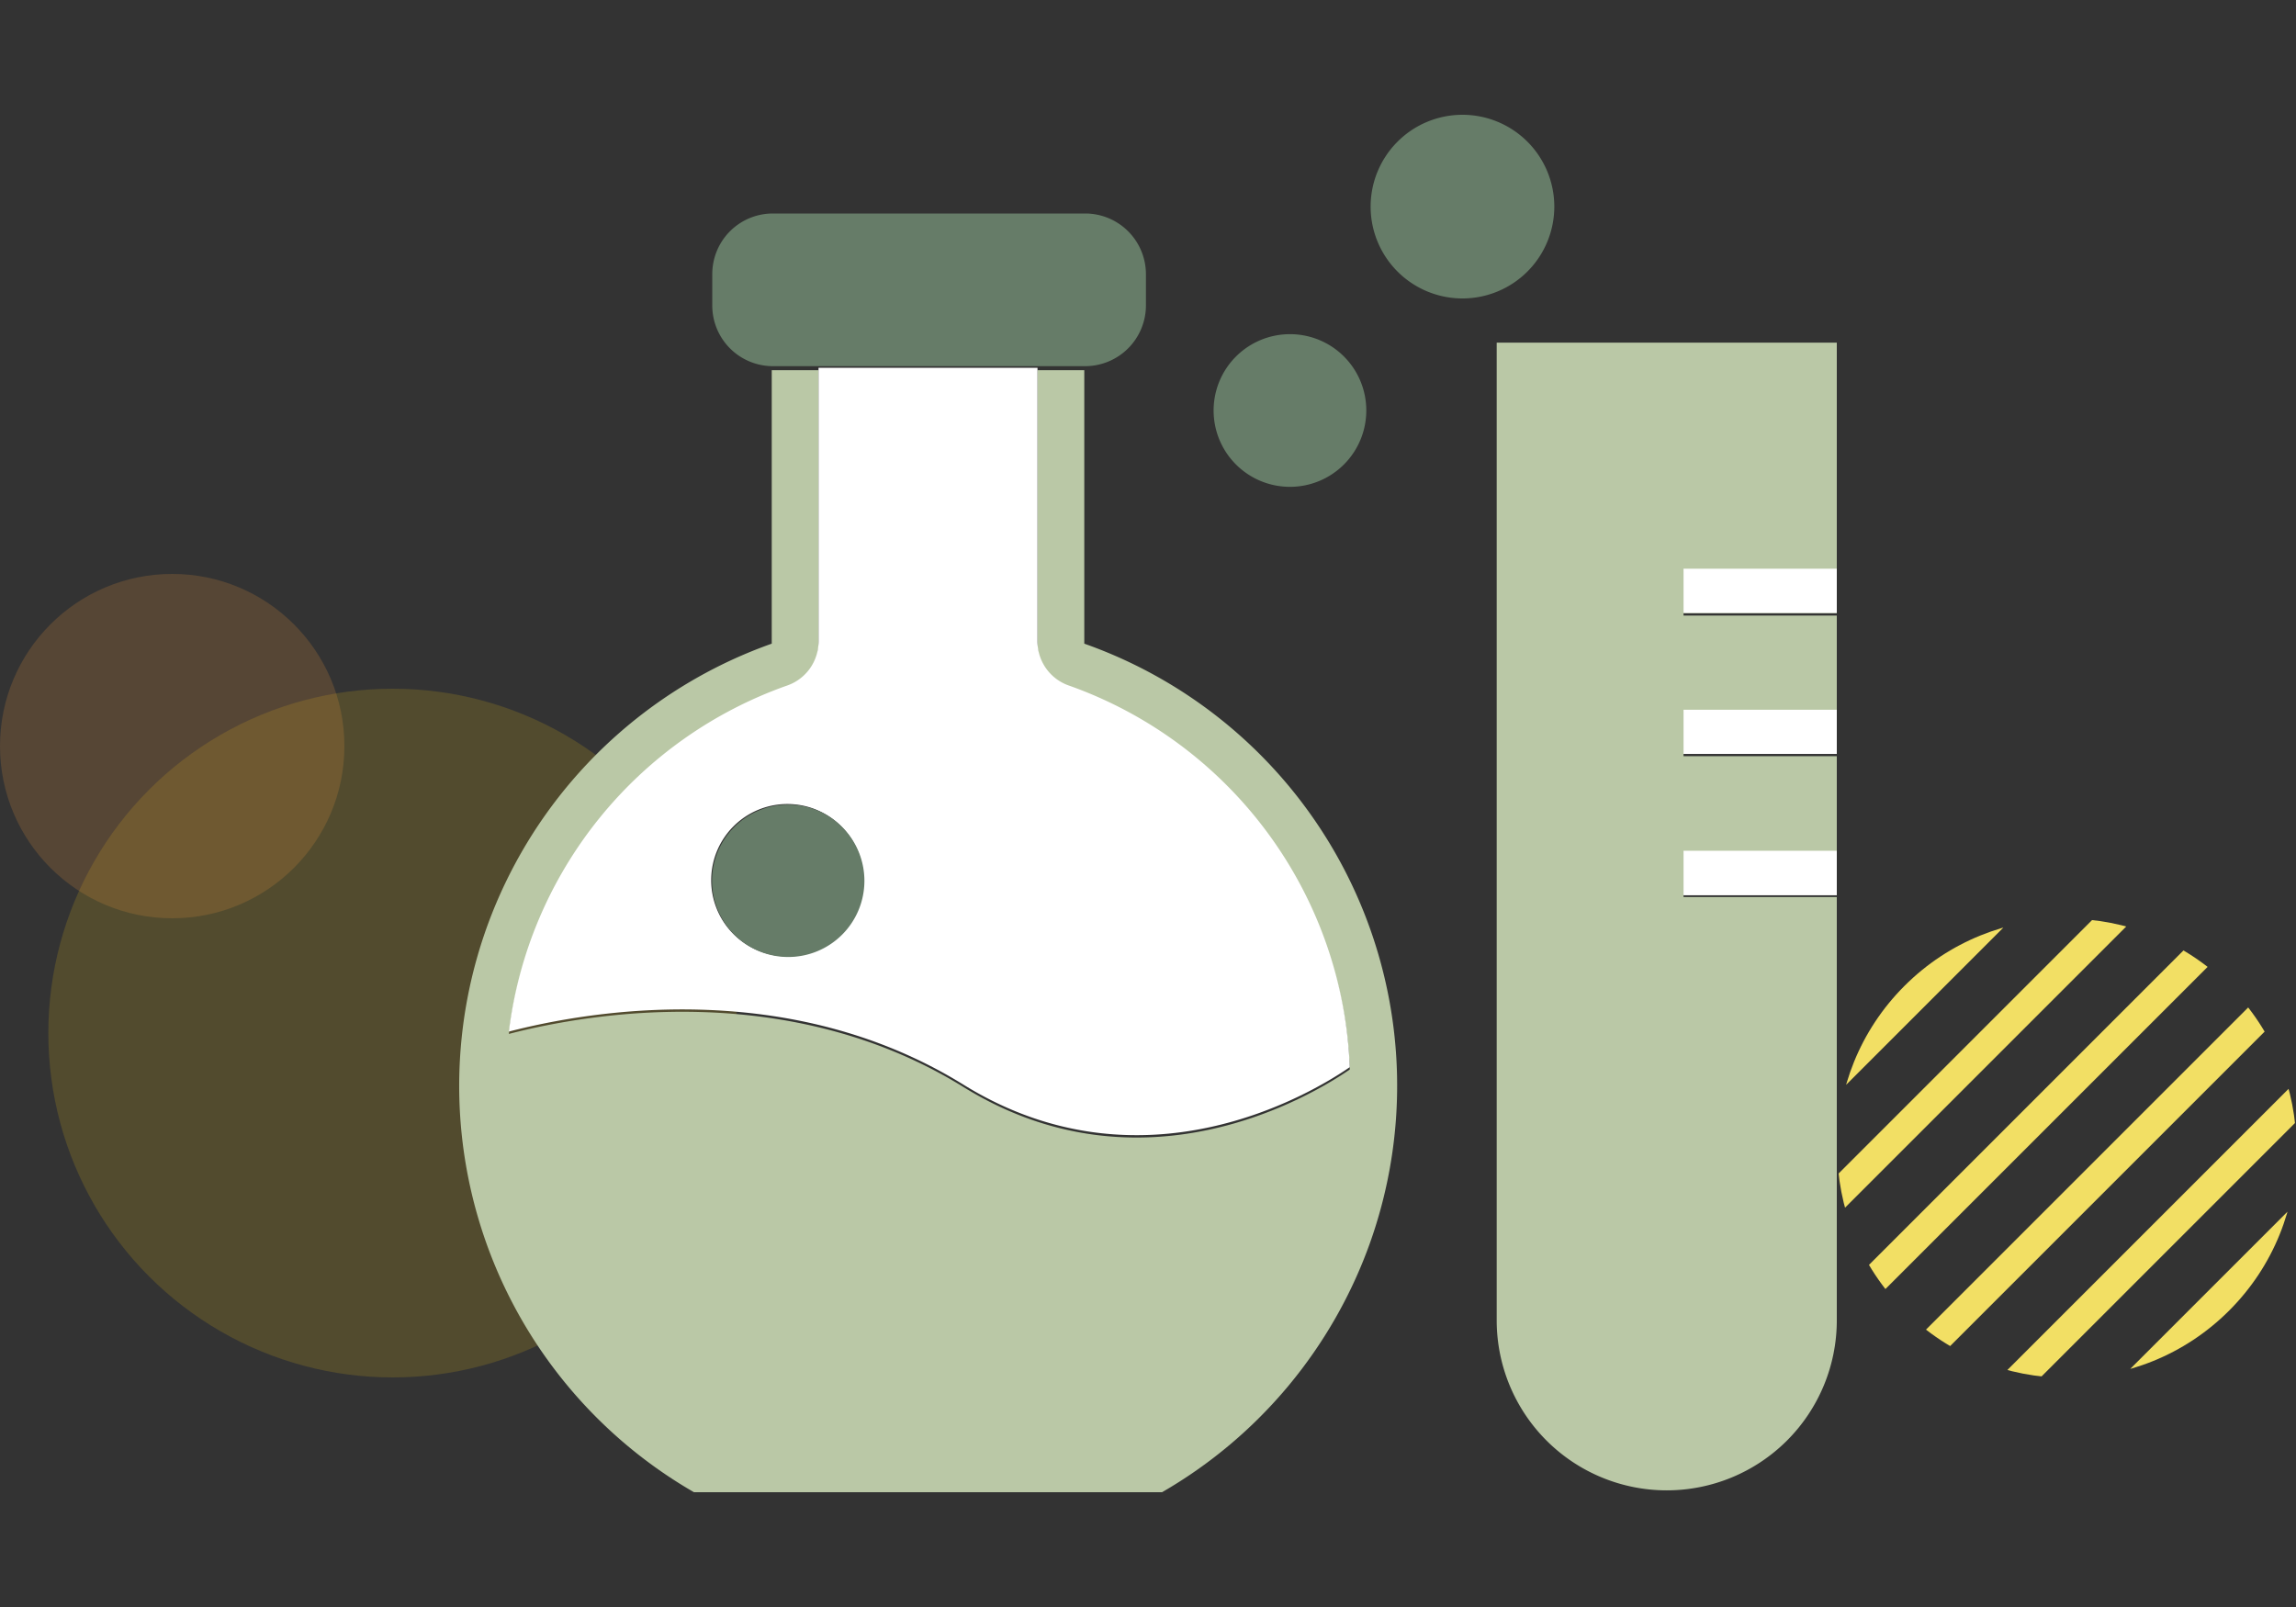 <svg xmlns="http://www.w3.org/2000/svg" xmlns:xlink="http://www.w3.org/1999/xlink" width="80" height="56" viewBox="0 0 80 56">
  <rect x="0" y="0" width="80" height="56" fill="#333333" stroke="none"/>
  <defs>
    <clipPath id="clip-path">
      <rect id="mask" width="80" height="48" fill="red" opacity="0.1"/>
    </clipPath>
    <clipPath id="clip-path-2">
      <circle id="타원_15" data-name="타원 15" cx="8" cy="8" r="8" fill="#eeca1a"/>
    </clipPath>
  </defs>
  <g id="ico_80_SKGC_on" transform="translate(12 4)">
    <rect id="container" width="80" height="56" transform="translate(-12 -4)" fill="none" opacity="0.1"/>
    <g id="꾸밈요소" transform="translate(-12 -4)" clip-path="url(#clip-path)">
      <circle id="타원_14" data-name="타원 14" cx="12" cy="12" r="12" transform="translate(1.684 24)" fill="#d1ad1c" opacity="0.2"/>
      <circle id="타원_16" data-name="타원 16" cx="6" cy="6" r="6" transform="translate(0 20)" fill="#e3913f" opacity="0.2"/>
      <g id="마스크_그룹_1" data-name="마스크 그룹 1" transform="translate(72.014 28.7) rotate(45)" clip-path="url(#clip-path-2)">
        <g id="합치기_4" data-name="합치기 4" transform="translate(0 -2)">
          <path id="패스_1858" data-name="패스 1858" d="M15.5,18.5h0V.5h0Zm-9,0h0V.5h0Z" fill="#fff"/>
          <path id="패스_1859" data-name="패스 1859" d="M19,19H18V0h1Zm-3,0H15V0h1Zm-3,0H12V0h1Zm-3,0H9V0h1ZM7,19H6V0H7ZM4,19H3V0H4ZM1,19H0V0H1Z" fill="#f2df64"/>
        </g>
      </g>
    </g>
    <g id="icon" transform="translate(4)">
      <rect id="container-2" data-name="container" width="48" height="48" fill="none"/>
      <path id="패스_2084" data-name="패스 2084" d="M31.75,39.13a16.391,16.391,0,0,1-7.26,8.73H8.18a16.347,16.347,0,0,1,2.71-29.57V8.76h1.63v9.53a1.626,1.626,0,0,1-1.09,1.54,14.694,14.694,0,0,0-9.7,12.06c2.85-.74,9.77-1.91,15.84,1.85,6.22,3.85,12.11.32,13.46-.61a14.711,14.711,0,0,0-9.79-13.3,1.626,1.626,0,0,1-1.09-1.54V8.76h1.63v9.53a16.334,16.334,0,0,1,9.97,20.84" transform="translate(0 0.14)" fill="#bac8a6"/>
      <path id="패스_2085" data-name="패스 2085" d="M23.89,5.55V6.64a2.119,2.119,0,0,1-2.11,2.12H10.89A2.113,2.113,0,0,1,8.78,6.64V5.55a2.11,2.11,0,0,1,2.11-2.11H21.78a2.117,2.117,0,0,1,2.11,2.11" transform="translate(0.038)" fill="#667c68"/>
      <path id="패스_2086" data-name="패스 2086" d="M42.52,17.31h5.34V15.77H42.52Zm0,9.81h5.34V25.57H42.52Zm0-4.91h5.34V20.67H42.52Z" transform="translate(0.14 0.06)" fill="#bac8a6"/>
      <path id="패스_2087" data-name="패스 2087" d="M42.52,15.77v1.54h5.34v3.36H42.52v1.54h5.34v3.36H42.52v1.55h5.34V41.87a5.925,5.925,0,0,1-11.85,0V7.8H47.86v7.97Z" transform="translate(0.14 0.14)" fill="#bac8a6"/>
      <rect id="사각형_860" data-name="사각형 860" width="5.34" height="1.55" transform="translate(42.66 25.647)" fill="#fff"/>
      <rect id="사각형_861" data-name="사각형 861" width="5.34" height="1.54" transform="translate(42.66 15.818)" fill="#fff"/>
      <rect id="사각형_862" data-name="사각형 862" width="5.34" height="1.54" transform="translate(42.66 20.733)" fill="#fff"/>
      <path id="패스_2088" data-name="패스 2088" d="M38.05,3.2A3.2,3.2,0,1,1,34.85,0a3.2,3.2,0,0,1,3.2,3.2" transform="translate(0.107)" fill="#667c68"/>
      <path id="패스_2089" data-name="패스 2089" d="M31.52,10.28a2.66,2.66,0,1,1-2.66-2.66,2.657,2.657,0,0,1,2.66,2.66" transform="translate(0.086 0.025)" fill="#667c68"/>
      <path id="패스_2090" data-name="패스 2090" d="M21.24,19.83a1.626,1.626,0,0,1-1.09-1.54V8.76H12.52v9.53a1.626,1.626,0,0,1-1.09,1.54,14.694,14.694,0,0,0-9.7,12.06c2.85-.74,9.77-1.91,15.84,1.85,6.22,3.85,12.11.32,13.46-.61a14.711,14.711,0,0,0-9.79-13.3m-9.81,9.44a2.655,2.655,0,1,1,2.66-2.65,2.655,2.655,0,0,1-2.66,2.65" transform="translate(0 0.058)" fill="#fff"/>
      <path id="패스_2091" data-name="패스 2091" d="M14.09,26.62a2.655,2.655,0,1,1-2.66-2.66,2.657,2.657,0,0,1,2.66,2.66" transform="translate(0.029 0.079)" fill="#667c68"/>
    </g>
  </g>
</svg>
